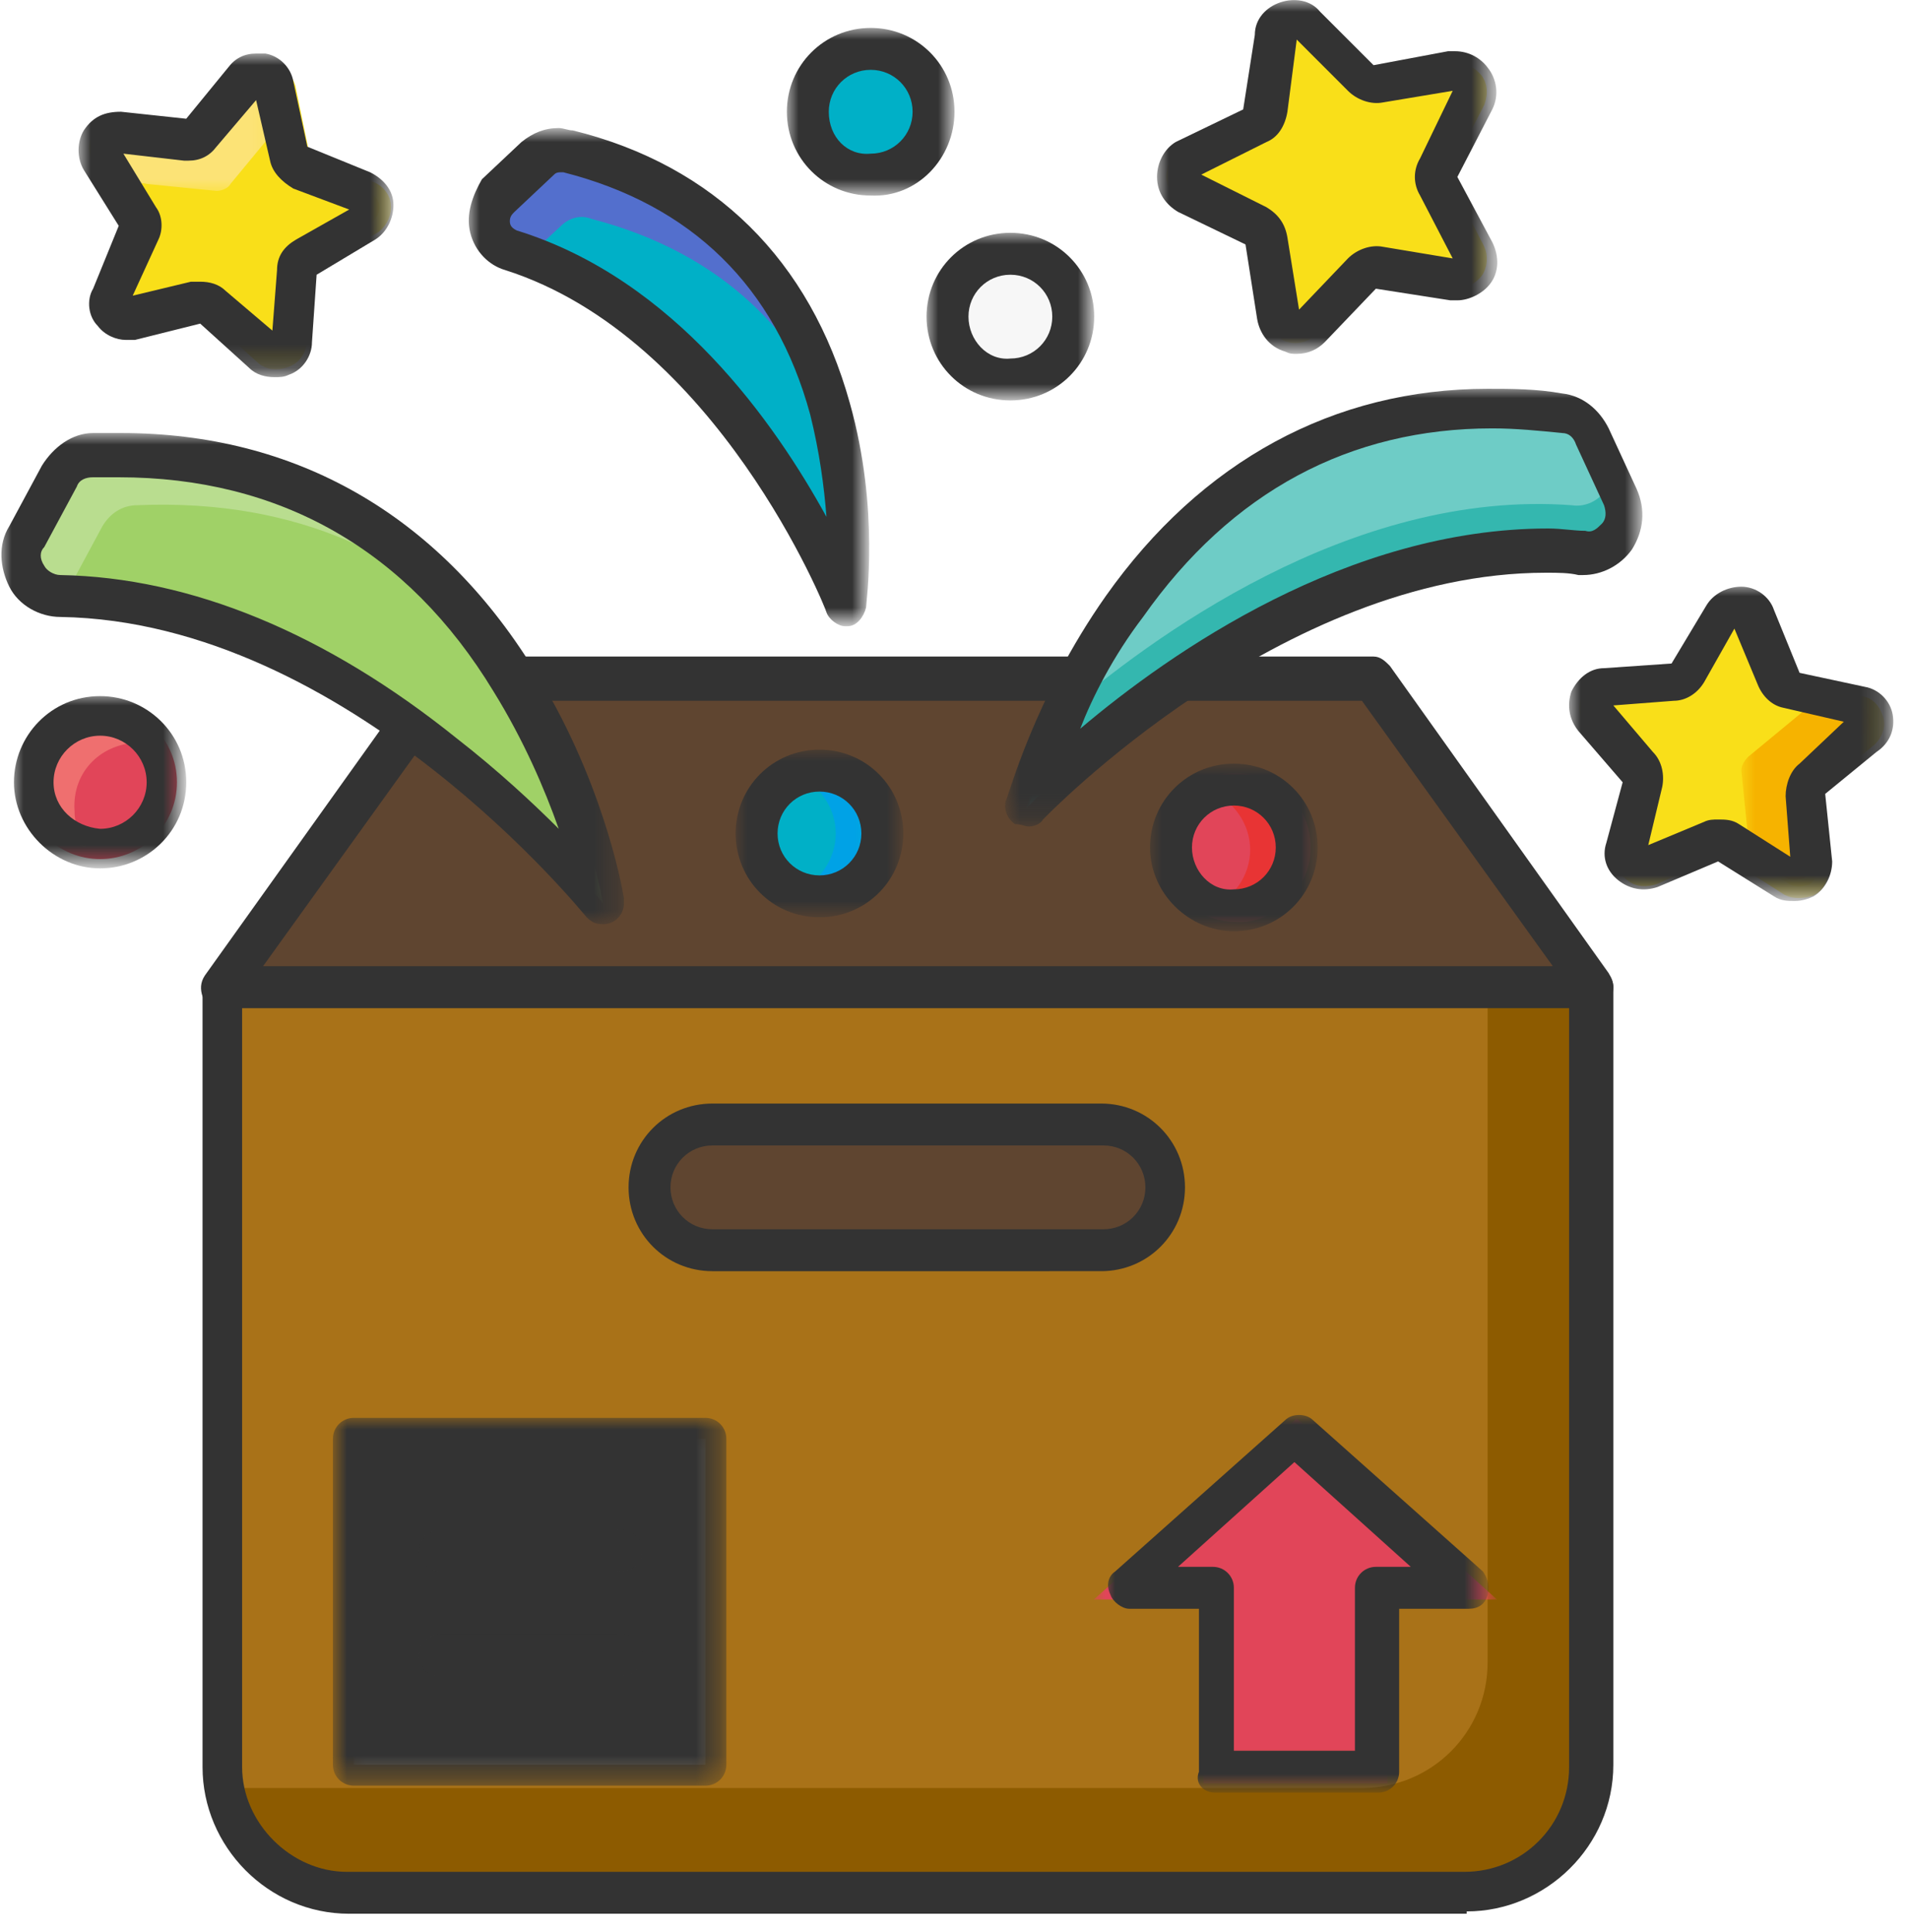 <?xml version="1.0" encoding="utf-8"?>
<!-- Generator: Adobe Illustrator 21.1.0, SVG Export Plug-In . SVG Version: 6.00 Build 0)  -->
<svg version="1.1" id="Camada_1" xmlns="http://www.w3.org/2000/svg" xmlns:xlink="http://www.w3.org/1999/xlink" x="0px" y="0px"
	 viewBox="0 0 82 83" style="enable-background:new 0 0 82 83;" xml:space="preserve">
<style type="text/css">
	.st0{fill:#E14559;}
	.st1{fill:none;stroke:#E14559;}
	.st2{fill:#EF6F6F;}
	.st3{fill:#F7F7F7;}
	.st4{fill:#00B0C7;}
	.st5{fill:#A97218;}
	.st6{fill:#8D5B00;}
	.st7{fill:#333333;}
	.st8{fill:#5F4530;}
	.st9{filter:url(#Adobe_OpacityMaskFilter);}
	.st10{fill:#FFFFFF;}
	.st11{mask:url(#mask-2);fill:#F7F7F7;}
	.st12{filter:url(#Adobe_OpacityMaskFilter_1_);}
	.st13{mask:url(#mask-4);fill:#333333;}
	.st14{filter:url(#Adobe_OpacityMaskFilter_2_);}
	.st15{mask:url(#mask-6);fill:#333333;}
	.st16{filter:url(#Adobe_OpacityMaskFilter_3_);}
	.st17{mask:url(#mask-8);fill:#333333;}
	.st18{filter:url(#Adobe_OpacityMaskFilter_4_);}
	.st19{mask:url(#mask-10);fill:#E14559;}
	.st20{filter:url(#Adobe_OpacityMaskFilter_5_);}
	.st21{mask:url(#mask-12);fill:none;stroke:#E14559;}
	.st22{filter:url(#Adobe_OpacityMaskFilter_6_);}
	.st23{mask:url(#mask-14);fill:#333333;}
	.st24{filter:url(#Adobe_OpacityMaskFilter_7_);}
	.st25{mask:url(#mask-16);fill:#6ECCC6;}
	.st26{filter:url(#Adobe_OpacityMaskFilter_8_);}
	.st27{mask:url(#mask-18);fill:#34B7AF;}
	.st28{filter:url(#Adobe_OpacityMaskFilter_9_);}
	.st29{mask:url(#mask-20);fill:#333333;}
	.st30{filter:url(#Adobe_OpacityMaskFilter_10_);}
	.st31{mask:url(#mask-22);fill:#00B0C7;}
	.st32{filter:url(#Adobe_OpacityMaskFilter_11_);}
	.st33{mask:url(#mask-24);fill:#536FCD;}
	.st34{filter:url(#Adobe_OpacityMaskFilter_12_);}
	.st35{mask:url(#mask-26);fill:#333333;}
	.st36{filter:url(#Adobe_OpacityMaskFilter_13_);}
	.st37{mask:url(#mask-28);fill:#A0D167;}
	.st38{filter:url(#Adobe_OpacityMaskFilter_14_);}
	.st39{mask:url(#mask-30);fill:#B9DD8F;}
	.st40{filter:url(#Adobe_OpacityMaskFilter_15_);}
	.st41{mask:url(#mask-32);fill:#333333;}
	.st42{filter:url(#Adobe_OpacityMaskFilter_16_);}
	.st43{mask:url(#mask-34);fill:#00B0C7;}
	.st44{filter:url(#Adobe_OpacityMaskFilter_17_);}
	.st45{mask:url(#mask-36);fill:#00A2E6;}
	.st46{filter:url(#Adobe_OpacityMaskFilter_18_);}
	.st47{mask:url(#mask-38);fill:#333333;}
	.st48{filter:url(#Adobe_OpacityMaskFilter_19_);}
	.st49{mask:url(#mask-40);fill:#E14559;}
	.st50{filter:url(#Adobe_OpacityMaskFilter_20_);}
	.st51{mask:url(#mask-42);fill:none;stroke:#E14559;}
	.st52{filter:url(#Adobe_OpacityMaskFilter_21_);}
	.st53{mask:url(#mask-44);fill:#E83434;}
	.st54{filter:url(#Adobe_OpacityMaskFilter_22_);}
	.st55{mask:url(#mask-46);fill:#333333;}
	.st56{filter:url(#Adobe_OpacityMaskFilter_23_);}
	.st57{mask:url(#mask-48);fill:#333333;}
	.st58{filter:url(#Adobe_OpacityMaskFilter_24_);}
	.st59{mask:url(#mask-50);fill:#333333;}
	.st60{filter:url(#Adobe_OpacityMaskFilter_25_);}
	.st61{mask:url(#mask-52);fill:#333333;}
	.st62{filter:url(#Adobe_OpacityMaskFilter_26_);}
	.st63{mask:url(#mask-54);fill:#F9DF19;}
	.st64{filter:url(#Adobe_OpacityMaskFilter_27_);}
	.st65{mask:url(#mask-56);fill:none;stroke:#F9DF19;}
	.st66{filter:url(#Adobe_OpacityMaskFilter_28_);}
	.st67{mask:url(#mask-58);fill:#333333;}
	.st68{filter:url(#Adobe_OpacityMaskFilter_29_);}
	.st69{mask:url(#mask-60);fill:#F9DF19;}
	.st70{filter:url(#Adobe_OpacityMaskFilter_30_);}
	.st71{mask:url(#mask-62);fill:none;stroke:#F9DF19;}
	.st72{filter:url(#Adobe_OpacityMaskFilter_31_);}
	.st73{mask:url(#mask-64);fill:#F6B300;}
	.st74{filter:url(#Adobe_OpacityMaskFilter_32_);}
	.st75{mask:url(#mask-66);fill:#333333;}
	.st76{filter:url(#Adobe_OpacityMaskFilter_33_);}
	.st77{mask:url(#mask-68);fill:#F9DF19;}
	.st78{filter:url(#Adobe_OpacityMaskFilter_34_);}
	.st79{mask:url(#mask-70);fill:none;stroke:#F9DF19;}
	.st80{filter:url(#Adobe_OpacityMaskFilter_35_);}
	.st81{mask:url(#mask-72);fill:#FCE376;}
	.st82{filter:url(#Adobe_OpacityMaskFilter_36_);}
	.st83{mask:url(#mask-74);fill:#333333;}
</style>
<title>Group</title>
<desc>Created with Sketch.</desc>
<g id="Page-1">
	<g id="Group">
		<path id="Fill-1" class="st0" d="M7.1,33.6c0,1.6-1.3,2.8-2.8,2.8c-1.6,0-2.8-1.3-2.8-2.8c0-1.6,1.3-2.8,2.8-2.8
			C5.8,30.7,7.1,32,7.1,33.6z"/>
		<path id="Stroke-3" class="st1" d="M7.1,33.6c0-1.6-1.3-2.8-2.8-2.8c-1.6,0-2.8,1.3-2.8,2.8c0,1.6,1.3,2.8,2.8,2.8
			C5.8,36.4,7.1,35.2,7.1,33.6z"/>
		<path id="Fill-5" class="st2" d="M6,31.9c0.2,0,0.4,0,0.6,0.1c-0.5-0.7-1.4-1.2-2.3-1.2c-1.6,0-2.8,1.3-2.8,2.8
			c0,1.4,0.9,2.5,2.2,2.8c-0.3-0.5-0.5-1-0.5-1.6C3.1,33.1,4.4,31.9,6,31.9"/>
		<path id="Fill-7" class="st3" d="M46.1,13.6c0-1.5-1.2-2.7-2.7-2.7c-1.5,0-2.7,1.2-2.7,2.7c0,1.5,1.2,2.7,2.7,2.7
			C44.9,16.3,46.1,15.1,46.1,13.6"/>
		<path id="Fill-9" class="st4" d="M40.1,4.8c0-1.5-1.2-2.7-2.7-2.7c-1.5,0-2.7,1.2-2.7,2.7c0,1.5,1.2,2.7,2.7,2.7
			C38.9,7.6,40.1,6.3,40.1,4.8"/>
		<path id="Fill-11" class="st5" d="M63,81.2c3,0,5.4-2.4,5.4-5.4V42.4H9.6v33.5c0,3,2.4,5.4,5.4,5.4H63z"/>
		<path id="Fill-13" class="st6" d="M63,81.2c3,0,5.4-2.4,5.4-5.4V42.4h-4.5v29c0,3-2.4,5.4-5.4,5.4h-48c-0.3,0-0.5,0-0.8-0.1
			c0.4,2.6,2.6,4.6,5.3,4.6H63z"/>
		<path id="Fill-15" class="st7" d="M10.4,75.9V43.3h57v32.6c0,2.5-2,4.5-4.5,4.5h-48C12.5,80.4,10.4,78.3,10.4,75.9L10.4,75.9z
			 M63,82.1c3.4,0,6.3-2.8,6.3-6.3V42.4c0-0.5-0.4-0.9-0.9-0.9H9.6c-0.5,0-0.9,0.4-0.9,0.9v33.5c0,3.4,2.8,6.3,6.3,6.3H63z"/>
		<polygon id="Fill-17" class="st8" points="58.9,29.2 19,29.2 9.6,42.4 68.3,42.4 		"/>
		<path id="Fill-19" class="st7" d="M19.5,30.1h39l8.2,11.4H11.3L19.5,30.1z M9.6,43.3h58.8c0,0,0,0,0,0c0.5,0,0.9-0.4,0.9-0.9
			c0-0.2-0.1-0.4-0.2-0.6l-9.4-13.2c-0.2-0.2-0.4-0.4-0.7-0.4H19c-0.3,0-0.6,0.1-0.7,0.4L8.8,41.9c-0.2,0.3-0.2,0.6-0.1,0.9
			C8.9,43.1,9.2,43.3,9.6,43.3L9.6,43.3z"/>
		<path id="Fill-21" class="st8" d="M47.3,53.7c1.5,0,2.7-1.2,2.7-2.7c0-1.5-1.2-2.7-2.7-2.7H30.6c-1.5,0-2.7,1.2-2.7,2.7
			c0,1.5,1.2,2.7,2.7,2.7H47.3z"/>
		<path id="Fill-23" class="st7" d="M28.8,51c0-1,0.8-1.8,1.8-1.8h16.8c1,0,1.8,0.8,1.8,1.8c0,1-0.8,1.8-1.8,1.8H30.6
			C29.6,52.8,28.8,52,28.8,51L28.8,51z M47.3,54.6c2,0,3.6-1.6,3.6-3.6s-1.6-3.6-3.6-3.6H30.6c-2,0-3.6,1.6-3.6,3.6s1.6,3.6,3.6,3.6
			H47.3z"/>
		<g id="path-1_1_">
		</g>
		<defs>
			<filter id="Adobe_OpacityMaskFilter" filterUnits="userSpaceOnUse" x="15.2" y="61.8" width="15.1" height="14">
				<feColorMatrix  type="matrix" values="1 0 0 0 0  0 1 0 0 0  0 0 1 0 0  0 0 0 1 0"/>
			</filter>
		</defs>
		<mask maskUnits="userSpaceOnUse" x="15.2" y="61.8" width="15.1" height="14" id="mask-2">
			<g class="st9">
				<polygon id="path-1" class="st10" points="0,82.1 81.3,82.1 81.3,0 0,0 				"/>
			</g>
		</mask>
		<polygon id="Fill-25" class="st11" points="15.2,75.8 30.3,75.8 30.3,61.8 15.2,61.8 		"/>
		<g id="path-1_2_">
		</g>
		<defs>
			<filter id="Adobe_OpacityMaskFilter_1_" filterUnits="userSpaceOnUse" x="14.4" y="60.9" width="16.8" height="15.8">
				<feColorMatrix  type="matrix" values="1 0 0 0 0  0 1 0 0 0  0 0 1 0 0  0 0 0 1 0"/>
			</filter>
		</defs>
		<mask maskUnits="userSpaceOnUse" x="14.4" y="60.9" width="16.8" height="15.8" id="mask-4">
			<g class="st12">
				<polygon id="path-3" class="st10" points="0,82.1 81.3,82.1 81.3,0 0,0 				"/>
			</g>
		</mask>
		<path id="Fill-27" class="st13" d="M16.1,75h13.3V62.7H16.1V75z M30.3,76.7c0.5,0,0.9-0.4,0.9-0.9v-14c0-0.5-0.4-0.9-0.9-0.9H15.2
			c-0.5,0-0.9,0.4-0.9,0.9v14c0,0.5,0.4,0.9,0.9,0.9H30.3z"/>
		<g id="path-1_3_">
		</g>
		<defs>
			<filter id="Adobe_OpacityMaskFilter_2_" filterUnits="userSpaceOnUse" x="18" y="65.7" width="9.6" height="1.8">
				<feColorMatrix  type="matrix" values="1 0 0 0 0  0 1 0 0 0  0 0 1 0 0  0 0 0 1 0"/>
			</filter>
		</defs>
		<mask maskUnits="userSpaceOnUse" x="18" y="65.7" width="9.6" height="1.8" id="mask-6">
			<g class="st14">
				<polygon id="path-5" class="st10" points="0,82.1 81.3,82.1 81.3,0 0,0 				"/>
			</g>
		</mask>
		<path id="Fill-28" class="st15" d="M26.7,67.5c0.5,0,0.9-0.4,0.9-0.9c0-0.5-0.4-0.9-0.9-0.9h-7.8c-0.5,0-0.9,0.4-0.9,0.9
			c0,0.5,0.4,0.9,0.9,0.9H26.7z"/>
		<g id="path-1_4_">
		</g>
		<defs>
			<filter id="Adobe_OpacityMaskFilter_3_" filterUnits="userSpaceOnUse" x="18" y="70.2" width="9.6" height="1.8">
				<feColorMatrix  type="matrix" values="1 0 0 0 0  0 1 0 0 0  0 0 1 0 0  0 0 0 1 0"/>
			</filter>
		</defs>
		<mask maskUnits="userSpaceOnUse" x="18" y="70.2" width="9.6" height="1.8" id="mask-8">
			<g class="st16">
				<polygon id="path-7" class="st10" points="0,82.1 81.3,82.1 81.3,0 0,0 				"/>
			</g>
		</mask>
		<path id="Fill-29" class="st17" d="M26.7,72c0.5,0,0.9-0.4,0.9-0.9c0-0.5-0.4-0.9-0.9-0.9h-7.8c-0.5,0-0.9,0.4-0.9,0.9
			c0,0.5,0.4,0.9,0.9,0.9H26.7z"/>
		<g id="path-1_5_">
		</g>
		<defs>
			<filter id="Adobe_OpacityMaskFilter_4_" filterUnits="userSpaceOnUse" x="48.3" y="61.6" width="14.7" height="14.4">
				<feColorMatrix  type="matrix" values="1 0 0 0 0  0 1 0 0 0  0 0 1 0 0  0 0 0 1 0"/>
			</filter>
		</defs>
		<mask maskUnits="userSpaceOnUse" x="48.3" y="61.6" width="14.7" height="14.4" id="mask-10">
			<g class="st18">
				<polygon id="path-9" class="st10" points="0,82.1 81.3,82.1 81.3,0 0,0 				"/>
			</g>
		</mask>
		<polygon id="Fill-30" class="st19" points="59.1,76.1 59.1,68.2 63,68.2 55.7,61.6 48.3,68.2 52.2,68.2 52.2,76.1 		"/>
		<g id="path-1_6_">
		</g>
		<defs>
			<filter id="Adobe_OpacityMaskFilter_5_" filterUnits="userSpaceOnUse" x="47" y="60.9" width="17.3" height="15.6">
				<feColorMatrix  type="matrix" values="1 0 0 0 0  0 1 0 0 0  0 0 1 0 0  0 0 0 1 0"/>
			</filter>
		</defs>
		<mask maskUnits="userSpaceOnUse" x="47" y="60.9" width="17.3" height="15.6" id="mask-12">
			<g class="st20">
				<polygon id="path-11" class="st10" points="0,82.1 81.3,82.1 81.3,0 0,0 				"/>
			</g>
		</mask>
		<polygon id="Stroke-31" class="st21" points="59.1,76.1 59.1,68.2 63,68.2 55.7,61.6 48.3,68.2 52.2,68.2 52.2,76.1 		"/>
		<g id="path-1_7_">
		</g>
		<defs>
			<filter id="Adobe_OpacityMaskFilter_6_" filterUnits="userSpaceOnUse" x="47.4" y="60.7" width="16.5" height="16.2">
				<feColorMatrix  type="matrix" values="1 0 0 0 0  0 1 0 0 0  0 0 1 0 0  0 0 0 1 0"/>
			</filter>
		</defs>
		<mask maskUnits="userSpaceOnUse" x="47.4" y="60.7" width="16.5" height="16.2" id="mask-14">
			<g class="st22">
				<polygon id="path-13" class="st10" points="0,82.1 81.3,82.1 81.3,0 0,0 				"/>
			</g>
		</mask>
		<path id="Fill-32" class="st23" d="M50.6,67.3l5-4.5l5,4.5h-1.5c-0.5,0-0.9,0.4-0.9,0.9v7h-5.2v-7c0-0.5-0.4-0.9-0.9-0.9H50.6z
			 M52.2,77h7c0.5,0,0.9-0.4,0.9-0.9v-7h3c0.4,0,0.7-0.2,0.8-0.6s0-0.7-0.2-1l-7.3-6.5c-0.3-0.3-0.9-0.3-1.2,0l-7.3,6.5
			c-0.3,0.2-0.4,0.6-0.2,1c0.1,0.3,0.5,0.6,0.8,0.6h3v7C51.3,76.6,51.7,77,52.2,77L52.2,77z"/>
		<g id="path-1_8_">
		</g>
		<defs>
			<filter id="Adobe_OpacityMaskFilter_7_" filterUnits="userSpaceOnUse" x="44.2" y="17.6" width="25.6" height="17">
				<feColorMatrix  type="matrix" values="1 0 0 0 0  0 1 0 0 0  0 0 1 0 0  0 0 0 1 0"/>
			</filter>
		</defs>
		<mask maskUnits="userSpaceOnUse" x="44.2" y="17.6" width="25.6" height="17" id="mask-16">
			<g class="st24">
				<polygon id="path-15" class="st10" points="0,82.1 81.3,82.1 81.3,0 0,0 				"/>
			</g>
		</mask>
		<path id="Fill-33" class="st25" d="M67.9,23.8c0.6,0,1.2-0.2,1.5-0.7c0.3-0.5,0.4-1.1,0.2-1.7l-1.2-2.6c-0.3-0.6-0.8-0.9-1.4-1
			C49,15.9,44.2,34.6,44.2,34.6S55.3,22.8,67.9,23.8"/>
		<g id="path-1_9_">
		</g>
		<defs>
			<filter id="Adobe_OpacityMaskFilter_8_" filterUnits="userSpaceOnUse" x="44.2" y="20.5" width="25.6" height="14.1">
				<feColorMatrix  type="matrix" values="1 0 0 0 0  0 1 0 0 0  0 0 1 0 0  0 0 0 1 0"/>
			</filter>
		</defs>
		<mask maskUnits="userSpaceOnUse" x="44.2" y="20.5" width="25.6" height="14.1" id="mask-18">
			<g class="st26">
				<polygon id="path-17" class="st10" points="0,82.1 81.3,82.1 81.3,0 0,0 				"/>
			</g>
		</mask>
		<path id="Fill-34" class="st27" d="M67.9,23.8c0.6,0,1.2-0.2,1.5-0.7c0.3-0.5,0.4-1.1,0.2-1.7l-0.4-0.8c0,0.1-0.1,0.2-0.2,0.4
			c-0.3,0.5-0.9,0.8-1.5,0.7c-9.5-0.7-18.2,5.8-21.9,9c-1.1,2.3-1.5,4-1.5,4S55.3,22.8,67.9,23.8"/>
		<g id="path-1_10_">
		</g>
		<defs>
			<filter id="Adobe_OpacityMaskFilter_9_" filterUnits="userSpaceOnUse" x="43.3" y="16.6" width="27.4" height="18.9">
				<feColorMatrix  type="matrix" values="1 0 0 0 0  0 1 0 0 0  0 0 1 0 0  0 0 0 1 0"/>
			</filter>
		</defs>
		<mask maskUnits="userSpaceOnUse" x="43.3" y="16.6" width="27.4" height="18.9" id="mask-20">
			<g class="st28">
				<polygon id="path-19" class="st10" points="0,82.1 81.3,82.1 81.3,0 0,0 				"/>
			</g>
		</mask>
		<path id="Fill-35" class="st29" d="M49.1,26.5c3.8-5.4,8.9-8.1,15-8.1c1,0,2,0.1,3,0.2c0.3,0,0.5,0.2,0.6,0.5l1.2,2.6
			c0.1,0.3,0.1,0.6-0.1,0.8c-0.2,0.2-0.4,0.4-0.7,0.3c-0.5,0-1-0.1-1.6-0.1c-8.6,0-16.2,5.3-20.1,8.6C46.9,30,47.8,28.2,49.1,26.5
			 M44.2,35.5c0.2,0,0.5-0.1,0.6-0.3c0.1-0.1,10.2-10.6,21.6-10.6c0.5,0,1,0,1.4,0.1c0.1,0,0.1,0,0.2,0c0.8,0,1.6-0.4,2.1-1.1
			c0.5-0.8,0.6-1.7,0.2-2.6l-1.2-2.6c-0.4-0.8-1.1-1.4-2-1.5c-1.1-0.2-2.2-0.2-3.2-0.2c-6.6,0-12.3,3.1-16.4,8.9
			c-3.1,4.4-4.2,8.7-4.3,8.8c-0.1,0.4,0.1,0.8,0.4,1C43.9,35.4,44,35.5,44.2,35.5"/>
		<g id="path-1_11_">
		</g>
		<defs>
			<filter id="Adobe_OpacityMaskFilter_10_" filterUnits="userSpaceOnUse" x="21" y="6.5" width="15.4" height="19.5">
				<feColorMatrix  type="matrix" values="1 0 0 0 0  0 1 0 0 0  0 0 1 0 0  0 0 0 1 0"/>
			</filter>
		</defs>
		<mask maskUnits="userSpaceOnUse" x="21" y="6.5" width="15.4" height="19.5" id="mask-22">
			<g class="st30">
				<polygon id="path-21" class="st10" points="0,82.1 81.3,82.1 81.3,0 0,0 				"/>
			</g>
		</mask>
		<path id="Fill-36" class="st31" d="M22,10.8C31.7,13.9,36.4,26,36.4,26s2.1-15.3-11.9-19.5c-0.5-0.1-1,0-1.3,0.3l-1.7,1.6
			c-0.4,0.3-0.5,0.8-0.4,1.3C21.2,10.3,21.5,10.6,22,10.8"/>
		<g id="path-1_12_">
		</g>
		<defs>
			<filter id="Adobe_OpacityMaskFilter_11_" filterUnits="userSpaceOnUse" x="21" y="6.5" width="14.8" height="11.6">
				<feColorMatrix  type="matrix" values="1 0 0 0 0  0 1 0 0 0  0 0 1 0 0  0 0 0 1 0"/>
			</filter>
		</defs>
		<mask maskUnits="userSpaceOnUse" x="21" y="6.5" width="14.8" height="11.6" id="mask-24">
			<g class="st32">
				<polygon id="path-23" class="st10" points="0,82.1 81.3,82.1 81.3,0 0,0 				"/>
			</g>
		</mask>
		<path id="Fill-37" class="st33" d="M22,10.8c0.2,0.1,0.5,0.2,0.7,0.2l1.4-1.3c0.3-0.3,0.8-0.5,1.3-0.3c5.8,1.5,8.9,5.1,10.4,8.8
			c-1.1-4.5-4.1-9.7-11.4-11.6c-0.5-0.1-0.9,0-1.3,0.3l-1.7,1.6c-0.4,0.3-0.5,0.8-0.4,1.3C21.2,10.3,21.5,10.6,22,10.8"/>
		<g id="path-1_13_">
		</g>
		<defs>
			<filter id="Adobe_OpacityMaskFilter_12_" filterUnits="userSpaceOnUse" x="20.1" y="5.6" width="17.2" height="21.3">
				<feColorMatrix  type="matrix" values="1 0 0 0 0  0 1 0 0 0  0 0 1 0 0  0 0 0 1 0"/>
			</filter>
		</defs>
		<mask maskUnits="userSpaceOnUse" x="20.1" y="5.6" width="17.2" height="21.3" id="mask-26">
			<g class="st34">
				<polygon id="path-25" class="st10" points="0,82.1 81.3,82.1 81.3,0 0,0 				"/>
			</g>
		</mask>
		<path id="Fill-38" class="st35" d="M22.1,9.1l1.7-1.6c0.1-0.1,0.2-0.1,0.3-0.1c0,0,0.1,0,0.1,0c5.5,1.4,9.1,4.9,10.6,10.4
			c0.4,1.6,0.6,3.1,0.7,4.4c-2.2-4-6.5-10.2-13.3-12.3c-0.2-0.1-0.3-0.2-0.3-0.4S22,9.2,22.1,9.1 M21.7,11.6
			c9.1,2.9,13.8,14.6,13.8,14.7c0.1,0.3,0.5,0.6,0.8,0.6c0,0,0.1,0,0.1,0c0.4,0,0.7-0.4,0.8-0.8c0-0.2,0.6-4.2-0.7-8.8
			c-1.7-6.1-5.8-10.2-11.9-11.7c-0.2,0-0.4-0.1-0.6-0.1c-0.6,0-1.1,0.2-1.6,0.6l-1.7,1.6C20.3,8.4,20,9.2,20.2,10
			C20.4,10.8,21,11.4,21.7,11.6"/>
		<g id="path-1_14_">
		</g>
		<defs>
			<filter id="Adobe_OpacityMaskFilter_13_" filterUnits="userSpaceOnUse" x="0.9" y="19.6" width="25" height="19.3">
				<feColorMatrix  type="matrix" values="1 0 0 0 0  0 1 0 0 0  0 0 1 0 0  0 0 0 1 0"/>
			</filter>
		</defs>
		<mask maskUnits="userSpaceOnUse" x="0.9" y="19.6" width="25" height="19.3" id="mask-28">
			<g class="st36">
				<polygon id="path-27" class="st10" points="0,82.1 81.3,82.1 81.3,0 0,0 				"/>
			</g>
		</mask>
		<path id="Fill-39" class="st37" d="M2.6,25.6c13,0.1,23.3,13.2,23.3,13.2S22.7,19.3,4.1,19.6c-0.6,0-1.2,0.4-1.5,0.9L1.1,23
			c-0.3,0.5-0.3,1.2,0,1.7C1.4,25.3,2,25.6,2.6,25.6"/>
		<g id="path-1_15_">
		</g>
		<defs>
			<filter id="Adobe_OpacityMaskFilter_14_" filterUnits="userSpaceOnUse" x="0.9" y="19.5" width="20.2" height="8.1">
				<feColorMatrix  type="matrix" values="1 0 0 0 0  0 1 0 0 0  0 0 1 0 0  0 0 0 1 0"/>
			</filter>
		</defs>
		<mask maskUnits="userSpaceOnUse" x="0.9" y="19.5" width="20.2" height="8.1" id="mask-30">
			<g class="st38">
				<polygon id="path-29" class="st10" points="0,82.1 81.3,82.1 81.3,0 0,0 				"/>
			</g>
		</mask>
		<path id="Fill-40" class="st39" d="M2.6,25.6c0,0,0.1,0,0.2,0c0-0.1,0.1-0.3,0.2-0.4l1.4-2.6c0.3-0.5,0.8-0.9,1.5-0.9
			c7.1-0.3,11.9,2.4,15.3,5.9c-3.3-4.5-8.6-8.5-17.1-8.1c-0.6,0-1.2,0.4-1.5,0.9L1.1,23c-0.3,0.5-0.3,1.2,0,1.7
			C1.4,25.3,2,25.6,2.6,25.6"/>
		<g id="path-1_16_">
		</g>
		<defs>
			<filter id="Adobe_OpacityMaskFilter_15_" filterUnits="userSpaceOnUse" x="0" y="18.6" width="26.8" height="21.1">
				<feColorMatrix  type="matrix" values="1 0 0 0 0  0 1 0 0 0  0 0 1 0 0  0 0 0 1 0"/>
			</filter>
		</defs>
		<mask maskUnits="userSpaceOnUse" x="0" y="18.6" width="26.8" height="21.1" id="mask-32">
			<g class="st40">
				<polygon id="path-31" class="st10" points="0,82.1 81.3,82.1 81.3,0 0,0 				"/>
			</g>
		</mask>
		<path id="Fill-41" class="st41" d="M1.9,23.5l1.4-2.6c0.1-0.3,0.4-0.4,0.7-0.4c0.4,0,0.8,0,1.1,0c6.9,0,12.4,3.1,16.1,9.2
			c1.3,2.1,2.2,4.2,2.8,5.9c-1.1-1.1-2.6-2.5-4.4-3.9C14,27.2,8.2,24.8,2.6,24.7c-0.3,0-0.6-0.2-0.7-0.4C1.7,24,1.7,23.7,1.9,23.5
			 M2.6,26.5C15,26.7,25.1,39.3,25.2,39.4c0.2,0.2,0.4,0.3,0.7,0.3h0c0.5,0,0.9-0.4,0.9-0.9c0-0.1,0-0.2,0-0.2
			c-0.1-0.7-1-5.3-3.9-9.9c-4.1-6.6-10.2-10.1-17.7-10.1c-0.4,0-0.8,0-1.2,0c-0.9,0-1.7,0.6-2.2,1.4l-1.4,2.6
			c-0.5,0.8-0.4,1.8,0,2.6C0.8,26,1.7,26.5,2.6,26.5"/>
		<g id="path-1_17_">
		</g>
		<defs>
			<filter id="Adobe_OpacityMaskFilter_16_" filterUnits="userSpaceOnUse" x="32.5" y="33.1" width="5.4" height="5.4">
				<feColorMatrix  type="matrix" values="1 0 0 0 0  0 1 0 0 0  0 0 1 0 0  0 0 0 1 0"/>
			</filter>
		</defs>
		<mask maskUnits="userSpaceOnUse" x="32.5" y="33.1" width="5.4" height="5.4" id="mask-34">
			<g class="st42">
				<polygon id="path-33" class="st10" points="0,82.1 81.3,82.1 81.3,0 0,0 				"/>
			</g>
		</mask>
		<path id="Fill-42" class="st43" d="M37.9,35.8c0-1.5-1.2-2.7-2.7-2.7c-1.5,0-2.7,1.2-2.7,2.7c0,1.5,1.2,2.7,2.7,2.7
			C36.7,38.5,37.9,37.3,37.9,35.8"/>
		<g id="path-1_18_">
		</g>
		<defs>
			<filter id="Adobe_OpacityMaskFilter_17_" filterUnits="userSpaceOnUse" x="34.2" y="33.1" width="3.7" height="5.4">
				<feColorMatrix  type="matrix" values="1 0 0 0 0  0 1 0 0 0  0 0 1 0 0  0 0 0 1 0"/>
			</filter>
		</defs>
		<mask maskUnits="userSpaceOnUse" x="34.2" y="33.1" width="3.7" height="5.4" id="mask-36">
			<g class="st44">
				<polygon id="path-35" class="st10" points="0,82.1 81.3,82.1 81.3,0 0,0 				"/>
			</g>
		</mask>
		<path id="Fill-43" class="st45" d="M34.2,38.3c0.3,0.1,0.6,0.2,1,0.2c1.5,0,2.7-1.2,2.7-2.7c0-1.5-1.2-2.7-2.7-2.7
			c-0.4,0-0.7,0.1-1,0.2c1,0.4,1.7,1.4,1.7,2.5C35.9,36.9,35.2,37.9,34.2,38.3"/>
		<g id="path-1_19_">
		</g>
		<defs>
			<filter id="Adobe_OpacityMaskFilter_18_" filterUnits="userSpaceOnUse" x="31.6" y="32.2" width="7.2" height="7.2">
				<feColorMatrix  type="matrix" values="1 0 0 0 0  0 1 0 0 0  0 0 1 0 0  0 0 0 1 0"/>
			</filter>
		</defs>
		<mask maskUnits="userSpaceOnUse" x="31.6" y="32.2" width="7.2" height="7.2" id="mask-38">
			<g class="st46">
				<polygon id="path-37" class="st10" points="0,82.1 81.3,82.1 81.3,0 0,0 				"/>
			</g>
		</mask>
		<path id="Fill-44" class="st47" d="M33.4,35.8c0-1,0.8-1.8,1.8-1.8c1,0,1.8,0.8,1.8,1.8c0,1-0.8,1.8-1.8,1.8
			C34.2,37.6,33.4,36.8,33.4,35.8 M38.8,35.8c0-2-1.6-3.6-3.6-3.6c-2,0-3.6,1.6-3.6,3.6s1.6,3.6,3.6,3.6
			C37.2,39.4,38.8,37.8,38.8,35.8"/>
		<g id="path-1_20_">
		</g>
		<defs>
			<filter id="Adobe_OpacityMaskFilter_19_" filterUnits="userSpaceOnUse" x="50.3" y="33.7" width="5.4" height="5.4">
				<feColorMatrix  type="matrix" values="1 0 0 0 0  0 1 0 0 0  0 0 1 0 0  0 0 0 1 0"/>
			</filter>
		</defs>
		<mask maskUnits="userSpaceOnUse" x="50.3" y="33.7" width="5.4" height="5.4" id="mask-40">
			<g class="st48">
				<polygon id="path-39" class="st10" points="0,82.1 81.3,82.1 81.3,0 0,0 				"/>
			</g>
		</mask>
		<path id="Fill-45" class="st49" d="M55.8,36.4c0-1.5-1.2-2.7-2.7-2.7c-1.5,0-2.7,1.2-2.7,2.7c0,1.5,1.2,2.7,2.7,2.7
			C54.5,39.2,55.8,37.9,55.8,36.4"/>
		<g id="path-1_21_">
		</g>
		<defs>
			<filter id="Adobe_OpacityMaskFilter_20_" filterUnits="userSpaceOnUse" x="49.8" y="33.2" width="6.4" height="6.4">
				<feColorMatrix  type="matrix" values="1 0 0 0 0  0 1 0 0 0  0 0 1 0 0  0 0 0 1 0"/>
			</filter>
		</defs>
		<mask maskUnits="userSpaceOnUse" x="49.8" y="33.2" width="6.4" height="6.4" id="mask-42">
			<g class="st50">
				<polygon id="path-41" class="st10" points="0,82.1 81.3,82.1 81.3,0 0,0 				"/>
			</g>
		</mask>
		<path id="Stroke-46" class="st51" d="M55.8,36.4c0-1.5-1.2-2.7-2.7-2.7c-1.5,0-2.7,1.2-2.7,2.7c0,1.5,1.2,2.7,2.7,2.7
			C54.5,39.2,55.8,37.9,55.8,36.4z"/>
		<g id="path-1_22_">
		</g>
		<defs>
			<filter id="Adobe_OpacityMaskFilter_21_" filterUnits="userSpaceOnUse" x="52" y="33.7" width="3.7" height="5.4">
				<feColorMatrix  type="matrix" values="1 0 0 0 0  0 1 0 0 0  0 0 1 0 0  0 0 0 1 0"/>
			</filter>
		</defs>
		<mask maskUnits="userSpaceOnUse" x="52" y="33.7" width="3.7" height="5.4" id="mask-44">
			<g class="st52">
				<polygon id="path-43" class="st10" points="0,82.1 81.3,82.1 81.3,0 0,0 				"/>
			</g>
		</mask>
		<path id="Fill-47" class="st53" d="M52,39c0.3,0.1,0.7,0.2,1,0.2c1.5,0,2.7-1.2,2.7-2.7c0-1.5-1.2-2.7-2.7-2.7
			c-0.4,0-0.7,0.1-1,0.2c1,0.4,1.7,1.4,1.7,2.5C53.7,37.6,53,38.6,52,39"/>
		<g id="path-1_23_">
		</g>
		<defs>
			<filter id="Adobe_OpacityMaskFilter_22_" filterUnits="userSpaceOnUse" x="49.4" y="32.8" width="7.2" height="7.2">
				<feColorMatrix  type="matrix" values="1 0 0 0 0  0 1 0 0 0  0 0 1 0 0  0 0 0 1 0"/>
			</filter>
		</defs>
		<mask maskUnits="userSpaceOnUse" x="49.4" y="32.8" width="7.2" height="7.2" id="mask-46">
			<g class="st54">
				<polygon id="path-45" class="st10" points="0,82.1 81.3,82.1 81.3,0 0,0 				"/>
			</g>
		</mask>
		<path id="Fill-48" class="st55" d="M51.2,36.4c0-1,0.8-1.8,1.8-1.8c1,0,1.8,0.8,1.8,1.8c0,1-0.8,1.8-1.8,1.8
			C52,38.3,51.2,37.4,51.2,36.4 M56.6,36.4c0-2-1.6-3.6-3.6-3.6c-2,0-3.6,1.6-3.6,3.6S51.1,40,53,40C55,40,56.6,38.4,56.6,36.4"/>
		<g id="path-1_24_">
		</g>
		<defs>
			<filter id="Adobe_OpacityMaskFilter_23_" filterUnits="userSpaceOnUse" x="33.8" y="1.2" width="7.3" height="7.3">
				<feColorMatrix  type="matrix" values="1 0 0 0 0  0 1 0 0 0  0 0 1 0 0  0 0 0 1 0"/>
			</filter>
		</defs>
		<mask maskUnits="userSpaceOnUse" x="33.8" y="1.2" width="7.3" height="7.3" id="mask-48">
			<g class="st56">
				<polygon id="path-47" class="st10" points="0,82.1 81.3,82.1 81.3,0 0,0 				"/>
			</g>
		</mask>
		<path id="Fill-49" class="st57" d="M35.6,4.8c0-1,0.8-1.8,1.8-1.8c1,0,1.8,0.8,1.8,1.8c0,1-0.8,1.8-1.8,1.8
			C36.4,6.7,35.6,5.9,35.6,4.8 M41,4.8c0-2-1.6-3.6-3.6-3.6c-2,0-3.6,1.6-3.6,3.6c0,2,1.6,3.6,3.6,3.6C39.4,8.5,41,6.8,41,4.8"/>
		<g id="path-1_25_">
		</g>
		<defs>
			<filter id="Adobe_OpacityMaskFilter_24_" filterUnits="userSpaceOnUse" x="0.5" y="29.8" width="7.5" height="7.5">
				<feColorMatrix  type="matrix" values="1 0 0 0 0  0 1 0 0 0  0 0 1 0 0  0 0 0 1 0"/>
			</filter>
		</defs>
		<mask maskUnits="userSpaceOnUse" x="0.5" y="29.8" width="7.5" height="7.5" id="mask-50">
			<g class="st58">
				<polygon id="path-49" class="st10" points="0,82.1 81.3,82.1 81.3,0 0,0 				"/>
			</g>
		</mask>
		<path id="Fill-50" class="st59" d="M2.3,33.6c0-1.1,0.9-2,2-2c1.1,0,2,0.9,2,2c0,1.1-0.9,2-2,2C3.2,35.5,2.3,34.7,2.3,33.6
			 M8,33.6c0-2.1-1.7-3.7-3.7-3.7c-2.1,0-3.7,1.7-3.7,3.7s1.7,3.7,3.7,3.7C6.3,37.3,8,35.7,8,33.6"/>
		<g id="path-1_26_">
		</g>
		<defs>
			<filter id="Adobe_OpacityMaskFilter_25_" filterUnits="userSpaceOnUse" x="39.8" y="10" width="7.2" height="7.2">
				<feColorMatrix  type="matrix" values="1 0 0 0 0  0 1 0 0 0  0 0 1 0 0  0 0 0 1 0"/>
			</filter>
		</defs>
		<mask maskUnits="userSpaceOnUse" x="39.8" y="10" width="7.2" height="7.2" id="mask-52">
			<g class="st60">
				<polygon id="path-51" class="st10" points="0,82.1 81.3,82.1 81.3,0 0,0 				"/>
			</g>
		</mask>
		<path id="Fill-51" class="st61" d="M41.6,13.6c0-1,0.8-1.8,1.8-1.8c1,0,1.8,0.8,1.8,1.8c0,1-0.8,1.8-1.8,1.8
			C42.4,15.5,41.6,14.6,41.6,13.6 M47,13.6c0-2-1.6-3.6-3.6-3.6c-2,0-3.6,1.6-3.6,3.6c0,2,1.6,3.6,3.6,3.6
			C45.4,17.2,47,15.6,47,13.6"/>
		<g id="path-1_27_">
		</g>
		<defs>
			<filter id="Adobe_OpacityMaskFilter_26_" filterUnits="userSpaceOnUse" x="50.6" y="0.9" width="12.8" height="13.4">
				<feColorMatrix  type="matrix" values="1 0 0 0 0  0 1 0 0 0  0 0 1 0 0  0 0 0 1 0"/>
			</filter>
		</defs>
		<mask maskUnits="userSpaceOnUse" x="50.6" y="0.9" width="12.8" height="13.4" id="mask-54">
			<g class="st62">
				<polygon id="path-53" class="st10" points="0,82.1 81.3,82.1 81.3,0 0,0 				"/>
			</g>
		</mask>
		<path id="Fill-52" class="st63" d="M63.3,4.3c0.1-0.3,0.1-0.6-0.1-0.8c-0.2-0.2-0.5-0.4-0.8-0.3l-3.2,0.6c-0.3,0-0.5,0-0.7-0.2
			l-2.3-2.3c-0.2-0.2-0.5-0.3-0.8-0.2c-0.3,0.1-0.5,0.3-0.5,0.6l-0.5,3.2c0,0.3-0.2,0.5-0.4,0.6L51,6.9c-0.3,0.1-0.4,0.4-0.4,0.7
			c0,0.3,0.2,0.6,0.4,0.7L54,9.8c0.2,0.1,0.4,0.3,0.4,0.6l0.5,3.2c0,0.3,0.3,0.5,0.5,0.6c0.3,0.1,0.6,0,0.8-0.2l2.3-2.4
			c0.2-0.2,0.4-0.3,0.7-0.2l3.2,0.5c0.3,0.1,0.6-0.1,0.8-0.3c0.2-0.2,0.2-0.6,0.1-0.8l-1.5-2.9c-0.1-0.2-0.1-0.5,0-0.7L63.3,4.3z"/>
		<g id="path-1_28_">
		</g>
		<defs>
			<filter id="Adobe_OpacityMaskFilter_27_" filterUnits="userSpaceOnUse" x="50.1" y="0.4" width="13.8" height="14.4">
				<feColorMatrix  type="matrix" values="1 0 0 0 0  0 1 0 0 0  0 0 1 0 0  0 0 0 1 0"/>
			</filter>
		</defs>
		<mask maskUnits="userSpaceOnUse" x="50.1" y="0.4" width="13.8" height="14.4" id="mask-56">
			<g class="st64">
				<polygon id="path-55" class="st10" points="0,82.1 81.3,82.1 81.3,0 0,0 				"/>
			</g>
		</mask>
		<path id="Stroke-53" class="st65" d="M63.3,4.3c0.1-0.3,0.1-0.6-0.1-0.8c-0.2-0.2-0.5-0.4-0.8-0.3l-3.2,0.6c-0.3,0-0.5,0-0.7-0.2
			l-2.3-2.3c-0.2-0.2-0.5-0.3-0.8-0.2c-0.3,0.1-0.5,0.3-0.5,0.6l-0.5,3.2c0,0.3-0.2,0.5-0.4,0.6L51,6.9c-0.3,0.1-0.4,0.4-0.4,0.7
			c0,0.3,0.2,0.6,0.4,0.7L54,9.8c0.2,0.1,0.4,0.3,0.4,0.6l0.5,3.2c0,0.3,0.3,0.5,0.5,0.6c0.3,0.1,0.6,0,0.8-0.2l2.3-2.4
			c0.2-0.2,0.4-0.3,0.7-0.2l3.2,0.5c0.3,0.1,0.6-0.1,0.8-0.3c0.2-0.2,0.2-0.6,0.1-0.8l-1.5-2.9c-0.1-0.2-0.1-0.5,0-0.7L63.3,4.3z"/>
		<g id="path-1_29_">
		</g>
		<defs>
			<filter id="Adobe_OpacityMaskFilter_28_" filterUnits="userSpaceOnUse" x="49.7" y="0" width="14.6" height="15.2">
				<feColorMatrix  type="matrix" values="1 0 0 0 0  0 1 0 0 0  0 0 1 0 0  0 0 0 1 0"/>
			</filter>
		</defs>
		<mask maskUnits="userSpaceOnUse" x="49.7" y="0" width="14.6" height="15.2" id="mask-58">
			<g class="st66">
				<polygon id="path-57" class="st10" points="0,82.1 81.3,82.1 81.3,0 0,0 				"/>
			</g>
		</mask>
		<path id="Fill-54" class="st67" d="M59.4,10.6c-0.5-0.1-1.1,0.1-1.5,0.5l-2.1,2.2l-0.5-3.1c-0.1-0.6-0.4-1-0.9-1.3l-2.8-1.4
			l2.8-1.4c0.5-0.2,0.8-0.7,0.9-1.3l0.4-3.1l2.2,2.2c0.4,0.4,1,0.6,1.5,0.5l3-0.5L61,6.8c-0.3,0.5-0.3,1.1,0,1.6l1.4,2.7L59.4,10.6z
			 M63.9,2.9c-0.3-0.4-0.8-0.7-1.4-0.7c-0.1,0-0.2,0-0.3,0l-3.2,0.6l-2.3-2.3c-0.4-0.5-1.1-0.6-1.7-0.4c-0.6,0.2-1.1,0.7-1.1,1.4
			l-0.5,3.2l-2.9,1.4C50,6.4,49.7,7,49.7,7.6c0,0.7,0.4,1.2,0.9,1.5l2.9,1.4l0.5,3.2c0.1,0.6,0.5,1.2,1.2,1.4
			c0.2,0.1,0.3,0.1,0.5,0.1c0.5,0,0.9-0.2,1.2-0.5l2.2-2.3l3.2,0.5c0.1,0,0.2,0,0.3,0c0.5,0,1.1-0.3,1.4-0.7
			c0.4-0.5,0.4-1.2,0.1-1.8l-1.5-2.8l1.5-2.9C64.4,4.1,64.3,3.4,63.9,2.9L63.9,2.9z"/>
		<g id="path-1_30_">
		</g>
		<defs>
			<filter id="Adobe_OpacityMaskFilter_29_" filterUnits="userSpaceOnUse" x="68.3" y="26" width="12.1" height="11.8">
				<feColorMatrix  type="matrix" values="1 0 0 0 0  0 1 0 0 0  0 0 1 0 0  0 0 0 1 0"/>
			</filter>
		</defs>
		<mask maskUnits="userSpaceOnUse" x="68.3" y="26" width="12.1" height="11.8" id="mask-60">
			<g class="st68">
				<polygon id="path-59" class="st10" points="0,82.1 81.3,82.1 81.3,0 0,0 				"/>
			</g>
		</mask>
		<path id="Fill-55" class="st69" d="M77.9,33.5l2.3-1.9c0.2-0.2,0.3-0.5,0.2-0.7c-0.1-0.3-0.3-0.5-0.5-0.5L77,29.7
			c-0.2-0.1-0.4-0.2-0.5-0.4l-1.1-2.8c-0.1-0.3-0.3-0.4-0.6-0.4c-0.3,0-0.5,0.1-0.7,0.4l-1.5,2.6c-0.1,0.2-0.3,0.3-0.6,0.4l-3,0.2
			c-0.3,0-0.5,0.2-0.6,0.4c-0.1,0.3-0.1,0.5,0.1,0.8l2,2.2c0.2,0.2,0.2,0.4,0.2,0.7l-0.7,2.9c-0.1,0.3,0,0.6,0.2,0.7
			c0.2,0.2,0.5,0.2,0.8,0.1l2.7-1.2c0.2-0.1,0.5-0.1,0.7,0.1l2.5,1.6c0.2,0.1,0.5,0.1,0.8,0c0.2-0.1,0.4-0.4,0.3-0.7l-0.3-3
			C77.6,33.9,77.7,33.6,77.9,33.5"/>
		<g id="path-1_31_">
		</g>
		<defs>
			<filter id="Adobe_OpacityMaskFilter_30_" filterUnits="userSpaceOnUse" x="67.8" y="25.5" width="13.1" height="12.8">
				<feColorMatrix  type="matrix" values="1 0 0 0 0  0 1 0 0 0  0 0 1 0 0  0 0 0 1 0"/>
			</filter>
		</defs>
		<mask maskUnits="userSpaceOnUse" x="67.8" y="25.5" width="13.1" height="12.8" id="mask-62">
			<g class="st70">
				<polygon id="path-61" class="st10" points="0,82.1 81.3,82.1 81.3,0 0,0 				"/>
			</g>
		</mask>
		<path id="Stroke-56" class="st71" d="M77.9,33.5l2.3-1.9c0.2-0.2,0.3-0.5,0.2-0.7c-0.1-0.3-0.3-0.5-0.5-0.5L77,29.7
			c-0.2-0.1-0.4-0.2-0.5-0.4l-1.1-2.8c-0.1-0.3-0.3-0.4-0.6-0.4c-0.3,0-0.5,0.1-0.7,0.4l-1.5,2.6c-0.1,0.2-0.3,0.3-0.6,0.4l-3,0.2
			c-0.3,0-0.5,0.2-0.6,0.4c-0.1,0.3-0.1,0.5,0.1,0.8l2,2.2c0.2,0.2,0.2,0.4,0.2,0.7l-0.7,2.9c-0.1,0.3,0,0.6,0.2,0.7
			c0.2,0.2,0.5,0.2,0.8,0.1l2.7-1.2c0.2-0.1,0.5-0.1,0.7,0.1l2.5,1.6c0.2,0.1,0.5,0.1,0.8,0c0.2-0.1,0.4-0.4,0.3-0.7l-0.3-3
			C77.6,33.9,77.7,33.6,77.9,33.5z"/>
		<g id="path-1_32_">
		</g>
		<defs>
			<filter id="Adobe_OpacityMaskFilter_31_" filterUnits="userSpaceOnUse" x="74.9" y="29.8" width="5.5" height="8">
				<feColorMatrix  type="matrix" values="1 0 0 0 0  0 1 0 0 0  0 0 1 0 0  0 0 0 1 0"/>
			</filter>
		</defs>
		<mask maskUnits="userSpaceOnUse" x="74.9" y="29.8" width="5.5" height="8" id="mask-64">
			<g class="st72">
				<polygon id="path-63" class="st10" points="0,82.1 81.3,82.1 81.3,0 0,0 				"/>
			</g>
		</mask>
		<path id="Fill-57" class="st73" d="M77.4,30.6l-2.3,1.9c-0.2,0.2-0.3,0.4-0.3,0.6l0.3,3c0,0.2,0,0.4-0.2,0.5l1.8,1.1
			c0.2,0.1,0.5,0.1,0.8,0c0.2-0.1,0.4-0.4,0.3-0.7l-0.3-3c0-0.2,0.1-0.5,0.3-0.6l2.3-1.9c0.2-0.2,0.3-0.5,0.2-0.7
			c-0.1-0.3-0.3-0.5-0.5-0.5l-2.2-0.5c0,0,0,0,0,0.1C77.7,30.2,77.6,30.4,77.4,30.6"/>
		<g id="path-1_33_">
		</g>
		<defs>
			<filter id="Adobe_OpacityMaskFilter_32_" filterUnits="userSpaceOnUse" x="67.4" y="25.1" width="13.9" height="13.6">
				<feColorMatrix  type="matrix" values="1 0 0 0 0  0 1 0 0 0  0 0 1 0 0  0 0 0 1 0"/>
			</filter>
		</defs>
		<mask maskUnits="userSpaceOnUse" x="67.4" y="25.1" width="13.9" height="13.6" id="mask-66">
			<g class="st74">
				<polygon id="path-65" class="st10" points="0,82.1 81.3,82.1 81.3,0 0,0 				"/>
			</g>
		</mask>
		<path id="Fill-58" class="st75" d="M77.3,32.8c-0.4,0.3-0.6,0.9-0.6,1.4l0.2,2.6l-2.2-1.4c-0.3-0.2-0.6-0.2-0.9-0.2
			c-0.2,0-0.4,0-0.6,0.1l-2.4,1l0.6-2.5c0.1-0.5,0-1.1-0.4-1.5l-1.7-2l2.6-0.2c0.5,0,1-0.3,1.3-0.8l1.3-2.3l1,2.4
			c0.2,0.5,0.6,0.9,1.1,1l2.6,0.6L77.3,32.8z M81.3,30.7c-0.1-0.6-0.6-1.1-1.2-1.2l-2.8-0.6l-1.1-2.7c-0.2-0.6-0.8-1-1.4-1
			c-0.6,0-1.2,0.3-1.5,0.8l-1.5,2.5l-2.9,0.2c-0.6,0-1.1,0.4-1.4,1c-0.2,0.6-0.1,1.2,0.3,1.7l1.9,2.2L69,36.2
			c-0.2,0.6,0,1.2,0.5,1.6c0.5,0.4,1.1,0.5,1.7,0.3l2.6-1.1l2.4,1.5c0.3,0.2,0.6,0.2,0.9,0.2c0.3,0,0.6-0.1,0.8-0.2
			c0.5-0.3,0.8-0.9,0.8-1.5l-0.3-2.9l2.2-1.8C81.2,31.9,81.4,31.3,81.3,30.7L81.3,30.7z"/>
		<g id="path-1_34_">
		</g>
		<defs>
			<filter id="Adobe_OpacityMaskFilter_33_" filterUnits="userSpaceOnUse" x="4.3" y="3.2" width="11.8" height="12.1">
				<feColorMatrix  type="matrix" values="1 0 0 0 0  0 1 0 0 0  0 0 1 0 0  0 0 0 1 0"/>
			</filter>
		</defs>
		<mask maskUnits="userSpaceOnUse" x="4.3" y="3.2" width="11.8" height="12.1" id="mask-68">
			<g class="st76">
				<polygon id="path-67" class="st10" points="0,82.1 81.3,82.1 81.3,0 0,0 				"/>
			</g>
		</mask>
		<path id="Fill-59" class="st77" d="M4.8,12.7c-0.1,0.3-0.1,0.5,0.1,0.8c0.2,0.2,0.5,0.3,0.7,0.2L8.5,13c0.2-0.1,0.5,0,0.7,0.2
			l2.2,2c0.2,0.2,0.5,0.2,0.8,0.1c0.3-0.1,0.4-0.3,0.5-0.6l0.2-3c0-0.2,0.1-0.5,0.4-0.6l2.6-1.5c0.2-0.1,0.4-0.4,0.4-0.7
			c0-0.3-0.2-0.5-0.4-0.6l-2.7-1.1c-0.2-0.1-0.4-0.3-0.4-0.5l-0.6-2.9c-0.1-0.3-0.3-0.5-0.5-0.5c-0.3-0.1-0.5,0-0.7,0.2L8.6,5.7
			C8.5,5.9,8.3,6,8,6l-3-0.3C4.8,5.7,4.5,5.8,4.4,6c-0.1,0.2-0.1,0.5,0,0.8l1.6,2.5C6.1,9.5,6.1,9.8,6,10L4.8,12.7z"/>
		<g id="path-1_35_">
		</g>
		<defs>
			<filter id="Adobe_OpacityMaskFilter_34_" filterUnits="userSpaceOnUse" x="3.8" y="2.7" width="12.8" height="13.1">
				<feColorMatrix  type="matrix" values="1 0 0 0 0  0 1 0 0 0  0 0 1 0 0  0 0 0 1 0"/>
			</filter>
		</defs>
		<mask maskUnits="userSpaceOnUse" x="3.8" y="2.7" width="12.8" height="13.1" id="mask-70">
			<g class="st78">
				<polygon id="path-69" class="st10" points="0,82.1 81.3,82.1 81.3,0 0,0 				"/>
			</g>
		</mask>
		<path id="Stroke-60" class="st79" d="M4.8,12.7c-0.1,0.3-0.1,0.5,0.1,0.8c0.2,0.2,0.5,0.3,0.7,0.2L8.5,13c0.2-0.1,0.5,0,0.7,0.2
			l2.2,2c0.2,0.2,0.5,0.2,0.8,0.1c0.3-0.1,0.4-0.3,0.5-0.6l0.2-3c0-0.2,0.1-0.5,0.4-0.6l2.6-1.5c0.2-0.1,0.4-0.4,0.4-0.7
			c0-0.3-0.2-0.5-0.4-0.6l-2.7-1.1c-0.2-0.1-0.4-0.3-0.4-0.5l-0.6-2.9c-0.1-0.3-0.3-0.5-0.5-0.5c-0.3-0.1-0.5,0-0.7,0.2L8.6,5.7
			C8.5,5.9,8.3,6,8,6l-3-0.3C4.8,5.7,4.5,5.8,4.4,6c-0.1,0.2-0.1,0.5,0,0.8l1.6,2.5C6.1,9.5,6.1,9.8,6,10L4.8,12.7z"/>
		<g id="path-1_36_">
		</g>
		<defs>
			<filter id="Adobe_OpacityMaskFilter_35_" filterUnits="userSpaceOnUse" x="4.3" y="3.2" width="7.9" height="5.4">
				<feColorMatrix  type="matrix" values="1 0 0 0 0  0 1 0 0 0  0 0 1 0 0  0 0 0 1 0"/>
			</filter>
		</defs>
		<mask maskUnits="userSpaceOnUse" x="4.3" y="3.2" width="7.9" height="5.4" id="mask-72">
			<g class="st80">
				<polygon id="path-71" class="st10" points="0,82.1 81.3,82.1 81.3,0 0,0 				"/>
			</g>
		</mask>
		<path id="Fill-61" class="st81" d="M5.6,8.2C5.7,8,6,7.8,6.3,7.9l3,0.3c0.2,0,0.5-0.1,0.6-0.3l1.9-2.3c0.1-0.1,0.3-0.2,0.4-0.2
			l-0.4-1.6c-0.1-0.3-0.3-0.5-0.5-0.5c-0.3-0.1-0.5,0-0.7,0.2L8.6,5.7C8.5,5.9,8.3,6,8,6l-3-0.3C4.8,5.7,4.5,5.8,4.4,6
			c-0.1,0.2-0.1,0.5,0,0.8l1.1,1.8C5.5,8.4,5.5,8.3,5.6,8.2"/>
		<g id="path-1_37_">
		</g>
		<defs>
			<filter id="Adobe_OpacityMaskFilter_36_" filterUnits="userSpaceOnUse" x="3.4" y="2.3" width="13.6" height="13.9">
				<feColorMatrix  type="matrix" values="1 0 0 0 0  0 1 0 0 0  0 0 1 0 0  0 0 0 1 0"/>
			</filter>
		</defs>
		<mask maskUnits="userSpaceOnUse" x="3.4" y="2.3" width="13.6" height="13.9" id="mask-74">
			<g class="st82">
				<polygon id="path-73" class="st10" points="0,82.1 81.3,82.1 81.3,0 0,0 				"/>
			</g>
		</mask>
		<path id="Fill-62" class="st83" d="M7.9,6.9c0.1,0,0.1,0,0.2,0c0.5,0,0.9-0.2,1.2-0.6l1.7-2l0.6,2.6c0.1,0.5,0.5,0.9,1,1.2L15,9
			l-2.3,1.3c-0.5,0.3-0.8,0.7-0.8,1.3l-0.2,2.6l-2-1.7c-0.3-0.3-0.7-0.4-1.1-0.4c-0.1,0-0.3,0-0.4,0l-2.5,0.6l1.1-2.4
			C7,9.9,7,9.3,6.7,8.9L5.3,6.6L7.9,6.9z M4.2,14c0.3,0.4,0.8,0.6,1.2,0.6c0.1,0,0.3,0,0.4,0l2.8-0.7l2.1,1.9
			c0.3,0.3,0.7,0.4,1.1,0.4c0.2,0,0.4,0,0.6-0.1c0.6-0.2,1-0.8,1-1.4l0.2-2.9l2.5-1.5c0.5-0.3,0.8-0.9,0.8-1.5c0-0.6-0.4-1.1-1-1.4
			l-2.7-1.1l-0.6-2.8c-0.1-0.6-0.6-1.1-1.2-1.2c-0.1,0-0.3,0-0.4,0c-0.5,0-0.9,0.2-1.2,0.6L8,5.1L5.2,4.8C4.5,4.8,4,5,3.6,5.6
			c-0.3,0.5-0.3,1.2,0,1.7l1.5,2.4L4,12.4C3.7,12.9,3.8,13.6,4.2,14L4.2,14z"/>
	</g>
</g>
</svg>
